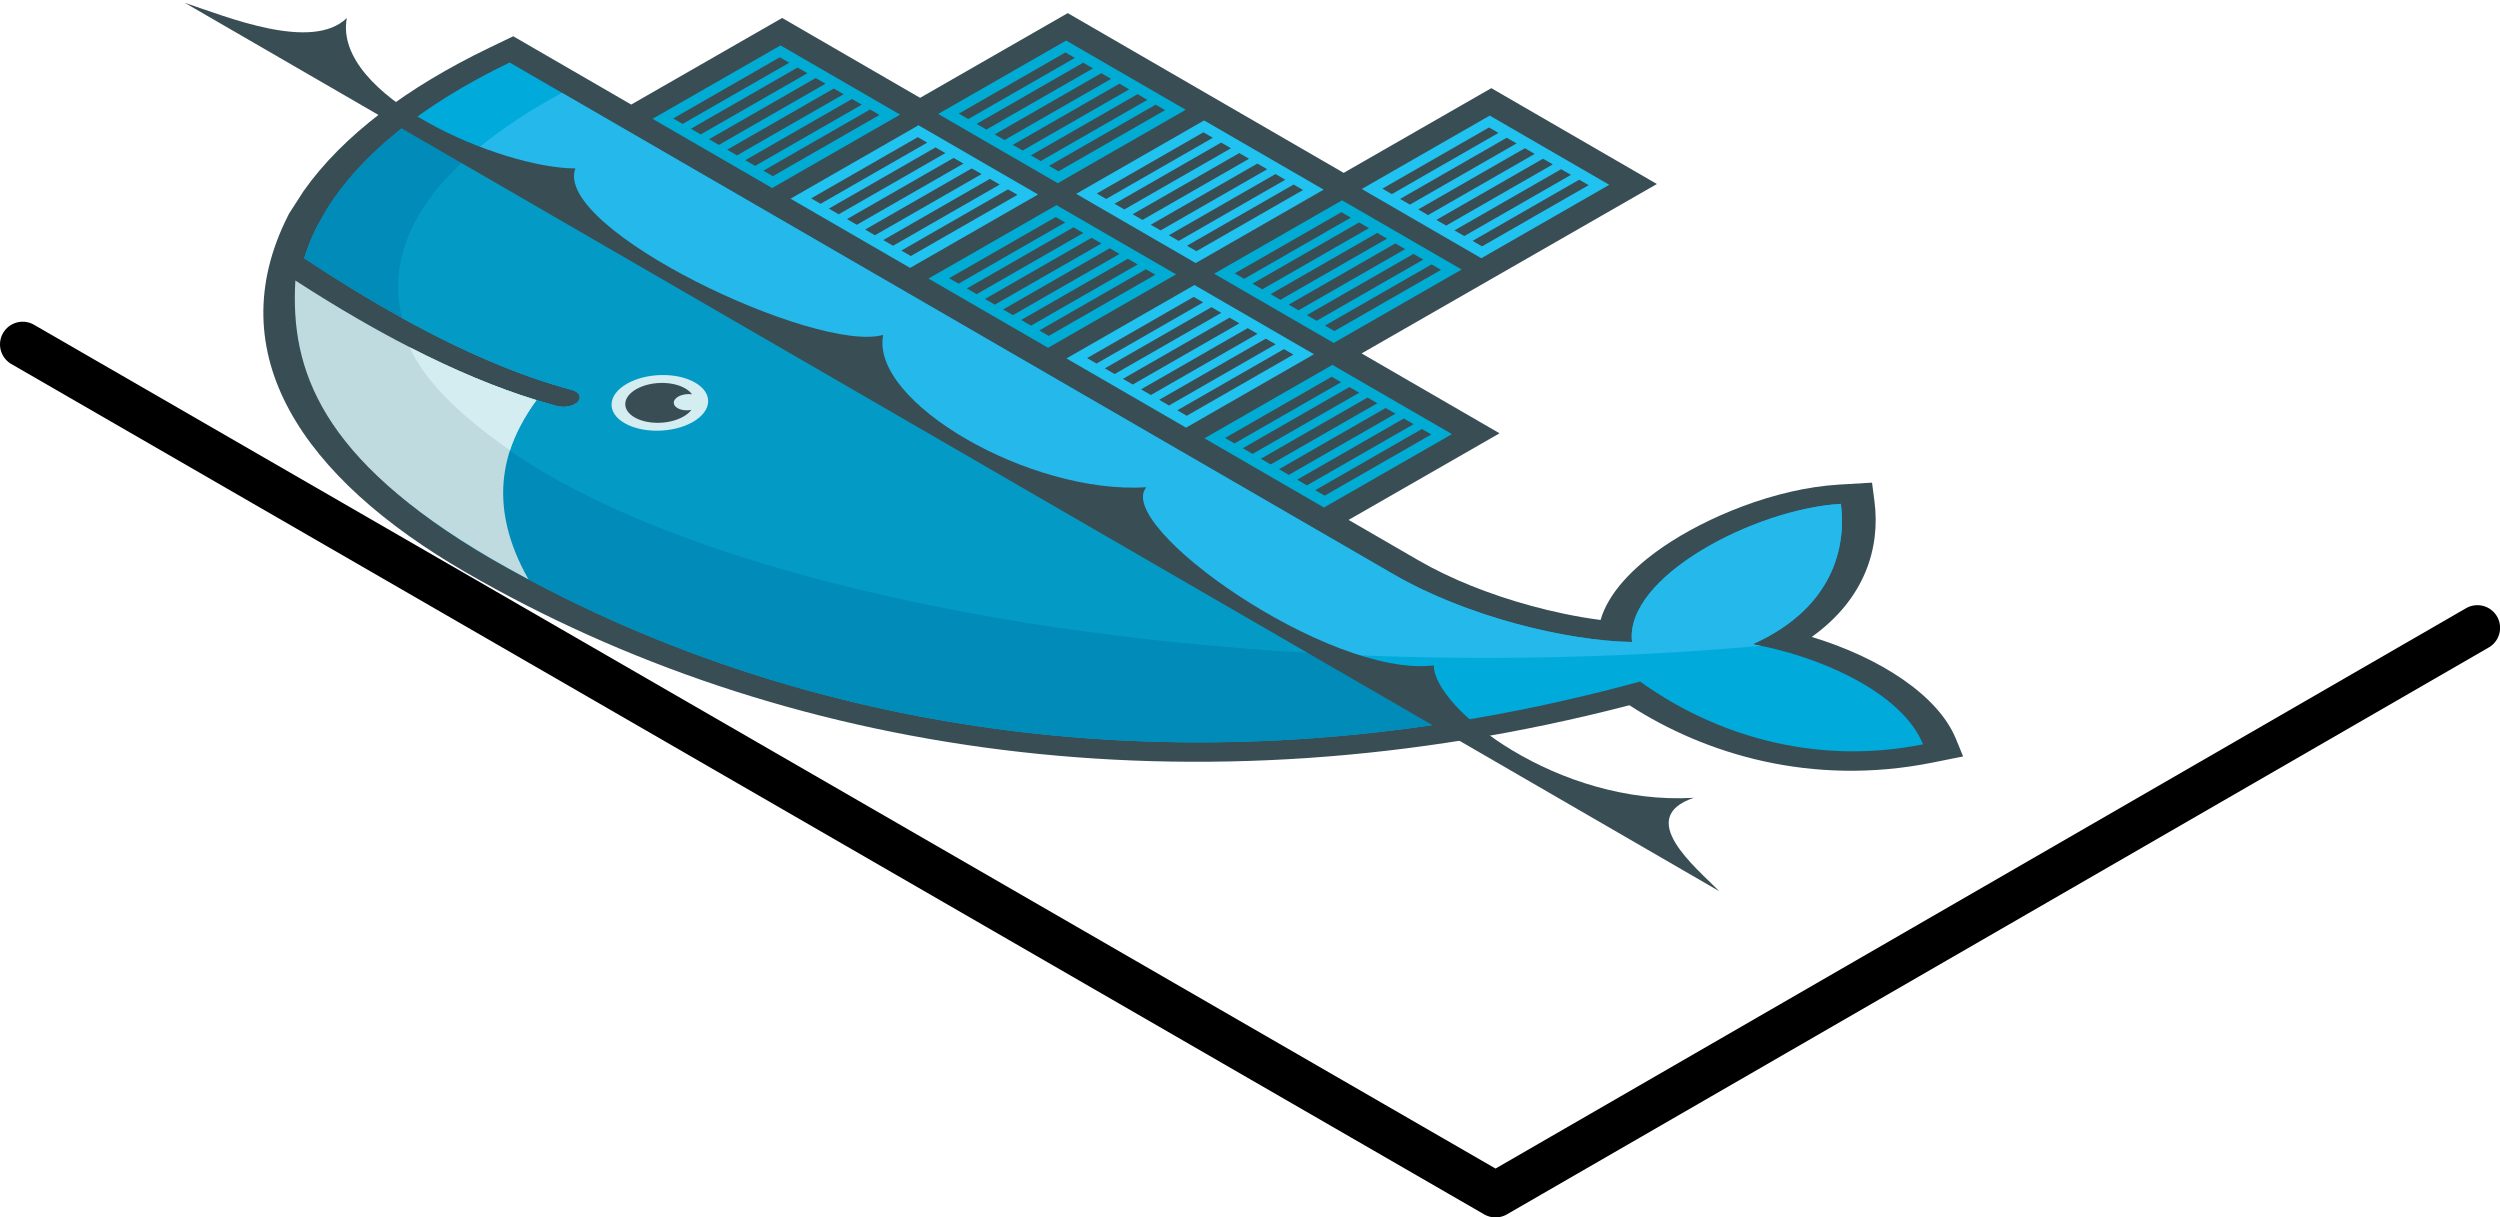 <?xml version="1.0" encoding="UTF-8" standalone="no"?>
<!-- Created with Inkscape (http://www.inkscape.org/) -->

<svg
   width="11.668mm"
   height="5.682mm"
   id="svg2"
   version="1.1"
   xmlns="http://www.w3.org/2000/svg"
   xmlns:svg="http://www.w3.org/2000/svg"
   xmlns:rdf="http://www.w3.org/1999/02/22-rdf-syntax-ns#"
   xmlns:cc="http://creativecommons.org/ns#"
   xmlns:dc="http://purl.org/dc/elements/1.1/">
  <title
     id="title5870">SVG Stencils</title>
  <defs
     id="defs4" />
  <g
     id="layer31"
     style="display:inline"
     transform="translate(-796.843,-214.425)">
    <g
       id="g7988"
       transform="translate(251.647,-166.862)"
       style="display:inline">
      <g
         id="g4231"
         transform="matrix(0.057,0.033,0.061,-0.035,523.698,389.761)">
        <g
           id="g24"
           transform="translate(363.387,406.609)">
          <path
             d="m 0,0 h 42.695 v -43.646 h 21.588 c 9.969,0 20.223,1.777 29.664,4.976 4.639,1.572 9.846,3.762 14.422,6.515 -6.027,7.869 -9.103,17.804 -10.01,27.598 -1.23,13.322 1.457,30.661 10.473,41.086 l 4.488,5.192 5.348,-4.299 c 13.465,-10.818 24.789,-25.935 26.785,-43.166 16.213,4.768 35.248,3.64 49.539,-4.608 l 5.863,-3.382 -3.085,-6.024 c -12.086,-23.588 -37.354,-30.894 -62.057,-29.601 -36.965,-92.069 -117.442,-135.657 -215.02,-135.657 -50.412,0 -96.664,18.846 -123.002,63.573 l -0.431,0.73 -3.838,7.807 c -8.902,19.687 -11.86,41.256 -9.854,62.805 l 0.602,6.455 h 36.51 V 0 h 42.693 v 42.695 h 85.393 V 85.391 H 0 Z"
             style="fill:#394d54;fill-opacity:1;fill-rule:evenodd;stroke:none"
             id="path26-3" />
        </g>
        <g
           id="g28"
           transform="translate(501.713,390.463)">
          <path
             d="m 0,0 c 2.863,22.248 -13.787,39.725 -24.113,48.021 -11.899,-13.757 -13.748,-49.812 4.92,-64.992 -10.418,-9.254 -32.371,-17.642 -54.85,-17.642 H -347.67 c -2.185,-23.465 1.934,-45.073 11.342,-63.569 l 3.113,-5.693 c 1.971,-3.345 4.124,-6.573 6.451,-9.681 h 0.001 c 11.249,-0.722 21.621,-0.972 31.11,-0.762 h 0.005 c 18.647,0.413 33.862,2.613 45.394,6.609 1.717,0.597 3.588,-0.313 4.182,-2.029 0.593,-1.715 -0.315,-3.587 -2.03,-4.182 -1.533,-0.531 -3.132,-1.028 -4.783,-1.5 -0.002,-0.001 -0.004,-0.001 -0.006,-0.002 -9.08,-2.592 -18.816,-4.337 -31.379,-5.112 0.745,-0.012 -0.777,-0.112 -0.781,-0.112 -0.427,-0.027 -0.965,-0.087 -1.394,-0.112 -4.944,-0.277 -10.281,-0.335 -15.737,-0.335 -5.966,0 -11.844,0.114 -18.414,0.447 l -0.168,-0.112 c 22.799,-25.625 58.448,-40.994 103.131,-40.994 94.57,0 174.785,41.922 210.305,136.039 25.201,-2.586 49.42,3.84 60.437,25.346 C 35.561,9.76 12.994,6.531 0,0"
             style="fill:#00aada;fill-opacity:1;fill-rule:nonzero;stroke:none"
             id="path30" />
        </g>
        <g
           id="g32"
           transform="translate(501.713,390.463)">
          <path
             d="m 0,0 c 2.863,22.248 -13.787,39.725 -24.113,48.021 -11.899,-13.757 -13.748,-49.812 4.92,-64.992 -10.418,-9.254 -32.371,-17.642 -54.85,-17.642 h -257.424 c -1.117,-35.936 12.219,-63.214 35.814,-79.705 h 0.005 c 18.647,0.413 33.862,2.613 45.394,6.609 1.717,0.597 3.588,-0.313 4.182,-2.029 0.593,-1.715 -0.315,-3.587 -2.03,-4.182 -1.533,-0.531 -3.132,-1.028 -4.783,-1.5 -0.002,-0.001 -0.004,-0.001 -0.006,-0.002 -9.08,-2.592 -19.653,-4.56 -32.215,-5.336 -0.004,0 -0.305,0.291 -0.309,0.29 32.185,-16.509 78.852,-16.45 132.356,4.103 C -93.064,-93.318 -37.24,-49.408 1.713,0.814 1.125,0.549 0.553,0.277 0,0"
             style="fill:#24b8eb;fill-opacity:1;fill-rule:nonzero;stroke:none"
             id="path34" />
        </g>
        <g
           id="g36"
           transform="translate(154.555,327.34)">
          <path
             d="m 0,0 c 1.701,-12.568 5.377,-24.338 10.83,-35.059 l 3.113,-5.693 c 1.971,-3.345 4.124,-6.573 6.453,-9.681 11.25,-0.722 21.624,-0.972 31.114,-0.762 18.647,0.413 33.862,2.613 45.394,6.609 1.717,0.597 3.588,-0.313 4.182,-2.029 0.594,-1.715 -0.315,-3.587 -2.029,-4.182 -1.534,-0.531 -3.133,-1.028 -4.784,-1.5 -0.002,-0.001 -0.003,-0.001 -0.005,-0.002 -9.08,-2.592 -19.598,-4.449 -32.161,-5.224 -0.43,-0.027 -1.183,-0.032 -1.618,-0.056 -4.942,-0.277 -10.223,-0.446 -15.68,-0.446 -5.966,0 -12.068,0.113 -18.637,0.446 22.799,-25.625 58.67,-41.05 103.353,-41.05 80.961,0 151.399,30.731 192.282,98.629 z"
             style="fill:#008bb8;fill-opacity:1;fill-rule:nonzero;stroke:none"
             id="path38" />
        </g>
        <g
           id="g40"
           transform="translate(172.709,327.34)">
          <path
             d="m 0,0 c 4.84,-22.069 16.471,-39.395 33.355,-51.195 18.648,0.413 33.863,2.613 45.395,6.609 1.717,0.597 3.588,-0.313 4.182,-2.029 0.593,-1.715 -0.315,-3.587 -2.03,-4.182 -1.533,-0.531 -3.132,-1.028 -4.783,-1.5 -0.002,-0.001 -0.004,-0.001 -0.006,-0.002 -9.08,-2.592 -19.82,-4.449 -32.383,-5.224 32.182,-16.507 78.715,-16.27 132.215,4.281 32.366,12.435 63.516,30.947 91.463,53.242 z"
             style="fill:#039bc6;fill-opacity:1;fill-rule:nonzero;stroke:none"
             id="path42" />
        </g>
        <path
           d="m 191.182,399.494 h 37.002 V 362.49 h -37.002 z m 3.082,-3.084 h 2.92 v -30.838 h -2.92 z m 5.49,0 h 3.037 v -30.838 h -3.037 z m 5.605,0 h 3.037 v -30.838 h -3.037 z m 5.608,0 h 3.037 v -30.838 h -3.037 z m 5.607,0 h 3.037 v -30.838 h -3.037 z m 5.606,0 h 2.922 v -30.838 h -2.922 z"
           style="fill:#00acd3;fill-opacity:1;fill-rule:evenodd;stroke:none"
           id="path44" />
        <path
           d="m 233.875,442.189 h 37.006 v -37.003 h -37.006 z m 3.086,-3.084 h 2.918 v -30.836 h -2.918 z m 5.49,0 h 3.035 v -30.836 h -3.035 z m 5.604,0 h 3.037 v -30.836 h -3.037 z m 5.607,0 h 3.037 v -30.836 h -3.037 z m 5.608,0 h 3.037 v -30.836 h -3.037 z m 5.605,0 h 2.924 v -30.836 h -2.924 z"
           style="fill:#00acd3;fill-opacity:1;fill-rule:evenodd;stroke:none"
           id="path46" />
        <path
           d="m 233.875,399.494 h 37.006 V 362.49 h -37.006 z m 3.086,-3.084 h 2.918 v -30.838 h -2.918 z m 5.49,0 h 3.035 v -30.838 h -3.035 z m 5.604,0 h 3.037 v -30.838 h -3.037 z m 5.607,0 h 3.037 v -30.838 h -3.037 z m 5.608,0 h 3.037 v -30.838 h -3.037 z m 5.605,0 h 2.924 v -30.838 h -2.924 z"
           style="fill:#20c2ef;fill-opacity:1;fill-rule:evenodd;stroke:none"
           id="path48" />
        <path
           d="m 276.572,399.494 h 37.004 V 362.49 h -37.004 z m 3.084,-3.084 h 2.918 v -30.838 h -2.918 z m 5.489,0 h 3.037 v -30.838 h -3.037 z m 5.607,0 h 3.037 v -30.838 h -3.037 z m 5.607,0 h 3.037 v -30.838 h -3.037 z m 5.606,0 h 3.039 v -30.838 h -3.039 z m 5.607,0 h 2.92 v -30.838 h -2.92 z"
           style="fill:#00acd3;fill-opacity:1;fill-rule:evenodd;stroke:none"
           id="path50" />
        <path
           d="m 276.572,442.189 h 37.004 v -37.003 h -37.004 z m 3.084,-3.084 h 2.918 v -30.836 h -2.918 z m 5.489,0 h 3.037 v -30.836 h -3.037 z m 5.607,0 h 3.037 v -30.836 h -3.037 z m 5.607,0 h 3.037 v -30.836 h -3.037 z m 5.606,0 h 3.039 v -30.836 h -3.039 z m 5.607,0 h 2.92 v -30.836 h -2.92 z"
           style="fill:#20c2ef;fill-opacity:1;fill-rule:evenodd;stroke:none"
           id="path52" />
        <path
           d="m 319.268,399.494 h 37.004 V 362.49 h -37.004 z m 3.084,-3.084 h 2.92 v -30.838 h -2.92 z m 5.49,0 h 3.037 v -30.838 h -3.037 z m 5.605,0 h 3.037 v -30.838 h -3.037 z m 5.608,0 h 3.037 v -30.838 h -3.037 z m 5.607,0 h 3.037 v -30.838 h -3.037 z m 5.606,0 h 2.922 v -30.838 h -2.922 z"
           style="fill:#20c2ef;fill-opacity:1;fill-rule:evenodd;stroke:none"
           id="path54" />
        <path
           d="m 319.268,442.189 h 37.004 v -37.003 h -37.004 z m 3.084,-3.084 h 2.92 v -30.836 h -2.92 z m 5.49,0 h 3.037 v -30.836 h -3.037 z m 5.605,0 h 3.037 v -30.836 h -3.037 z m 5.608,0 h 3.037 v -30.836 h -3.037 z m 5.607,0 h 3.037 v -30.836 h -3.037 z m 5.606,0 h 2.922 v -30.836 h -2.922 z"
           style="fill:#00acd3;fill-opacity:1;fill-rule:evenodd;stroke:none"
           id="path56" />
        <path
           d="m 319.268,484.885 h 37.004 v -37.004 h -37.004 z m 3.084,-3.082 h 2.92 v -30.838 h -2.92 z m 5.49,0 h 3.037 v -30.838 h -3.037 z m 5.605,0 h 3.037 v -30.838 h -3.037 z m 5.608,0 h 3.037 v -30.838 h -3.037 z m 5.607,0 h 3.037 v -30.838 h -3.037 z m 5.606,0 h 2.922 v -30.838 h -2.922 z"
           style="fill:#20c2ef;fill-opacity:1;fill-rule:evenodd;stroke:none"
           id="path58" />
        <path
           d="m 361.963,399.494 h 37.004 V 362.49 h -37.004 z m 3.082,-3.084 h 2.922 v -30.838 h -2.922 z m 5.49,0 h 3.037 v -30.838 h -3.037 z m 5.608,0 h 3.037 v -30.838 h -3.037 z m 5.605,0 h 3.037 v -30.838 h -3.037 z m 5.609,0 h 3.035 v -30.838 h -3.035 z m 5.606,0 h 2.92 v -30.838 h -2.92 z"
           style="fill:#00acd3;fill-opacity:1;fill-rule:evenodd;stroke:none"
           id="path60" />
        <g
           id="g62"
           transform="translate(268.565,302.496)">
          <path
             d="m 0,0 c 5.637,0 10.207,-4.572 10.207,-10.209 0,-5.637 -4.57,-10.207 -10.207,-10.207 -5.639,0 -10.209,4.57 -10.209,10.207 C -10.209,-4.572 -5.639,0 0,0"
             style="fill:#d4edf1;fill-opacity:1;fill-rule:evenodd;stroke:none"
             id="path64" />
        </g>
        <g
           id="g66"
           transform="translate(268.565,299.6)">
          <path
             d="M 0,0 C 0.934,0 1.824,-0.176 2.646,-0.494 1.756,-1.01 1.152,-1.975 1.152,-3.078 c 0,-1.649 1.336,-2.983 2.985,-2.983 1.129,0 2.109,0.627 2.617,1.553 0.357,-0.863 0.557,-1.81 0.557,-2.805 0,-4.037 -3.274,-7.31 -7.311,-7.31 -4.037,0 -7.313,3.273 -7.313,7.31 C -7.313,-3.273 -4.037,0 0,0"
             style="fill:#394d54;fill-opacity:1;fill-rule:evenodd;stroke:none"
             id="path68" />
        </g>
        <g
           id="g70"
           transform="translate(88,323.65)">
          <path
             d="M 0,0 H 223.613 251.27 474.877 C 464.537,2.623 442.162,6.166 445.852,19.717 427.051,-2.039 381.709,4.453 370.266,15.182 357.523,-3.301 283.34,3.725 278.166,18.123 262.191,-0.625 212.689,-0.625 196.713,18.123 191.537,3.725 117.355,-3.301 104.611,15.182 93.168,4.453 47.83,-2.039 29.027,19.717 32.717,6.166 10.342,2.623 0,0"
             style="fill:#394d54;fill-opacity:1;fill-rule:evenodd;stroke:none"
             id="path72" />
        </g>
        <g
           id="g74"
           transform="translate(295.701,228.932)">
          <path
             d="m 0,0 c -25.281,11.997 -39.158,28.306 -46.879,46.109 -9.391,-2.68 -20.68,-4.393 -33.795,-5.13 -4.941,-0.277 -10.139,-0.418 -15.594,-0.418 -6.287,0 -12.914,0.185 -19.869,0.554 23.184,-23.17 51.705,-41.01 104.516,-41.336 3.898,0 7.769,0.076 11.621,0.221"
             style="fill:#bfdbe0;fill-opacity:1;fill-rule:nonzero;stroke:none"
             id="path76" />
        </g>
        <g
           id="g78"
           transform="translate(258.213,258.613)">
          <path
             d="M 0,0 C -3.498,4.748 -6.891,10.715 -9.385,16.43 -18.777,13.748 -30.068,12.034 -43.186,11.298 -34.176,6.406 -21.289,1.875 0,0"
             style="fill:#d4edf1;fill-opacity:1;fill-rule:nonzero;stroke:none"
             id="path80" />
        </g>
      </g>
      <path
         style="fill:none;fill-rule:evenodd;stroke:#000000;stroke-width:0.8;stroke-linecap:round;stroke-linejoin:round;stroke-miterlimit:4;stroke-dasharray:none;stroke-opacity:1"
         d="m 545.596,387.362 25.981,15 17.32,-10"
         id="path5330-5-5-9-5" />
    </g>
  </g>
</svg>
